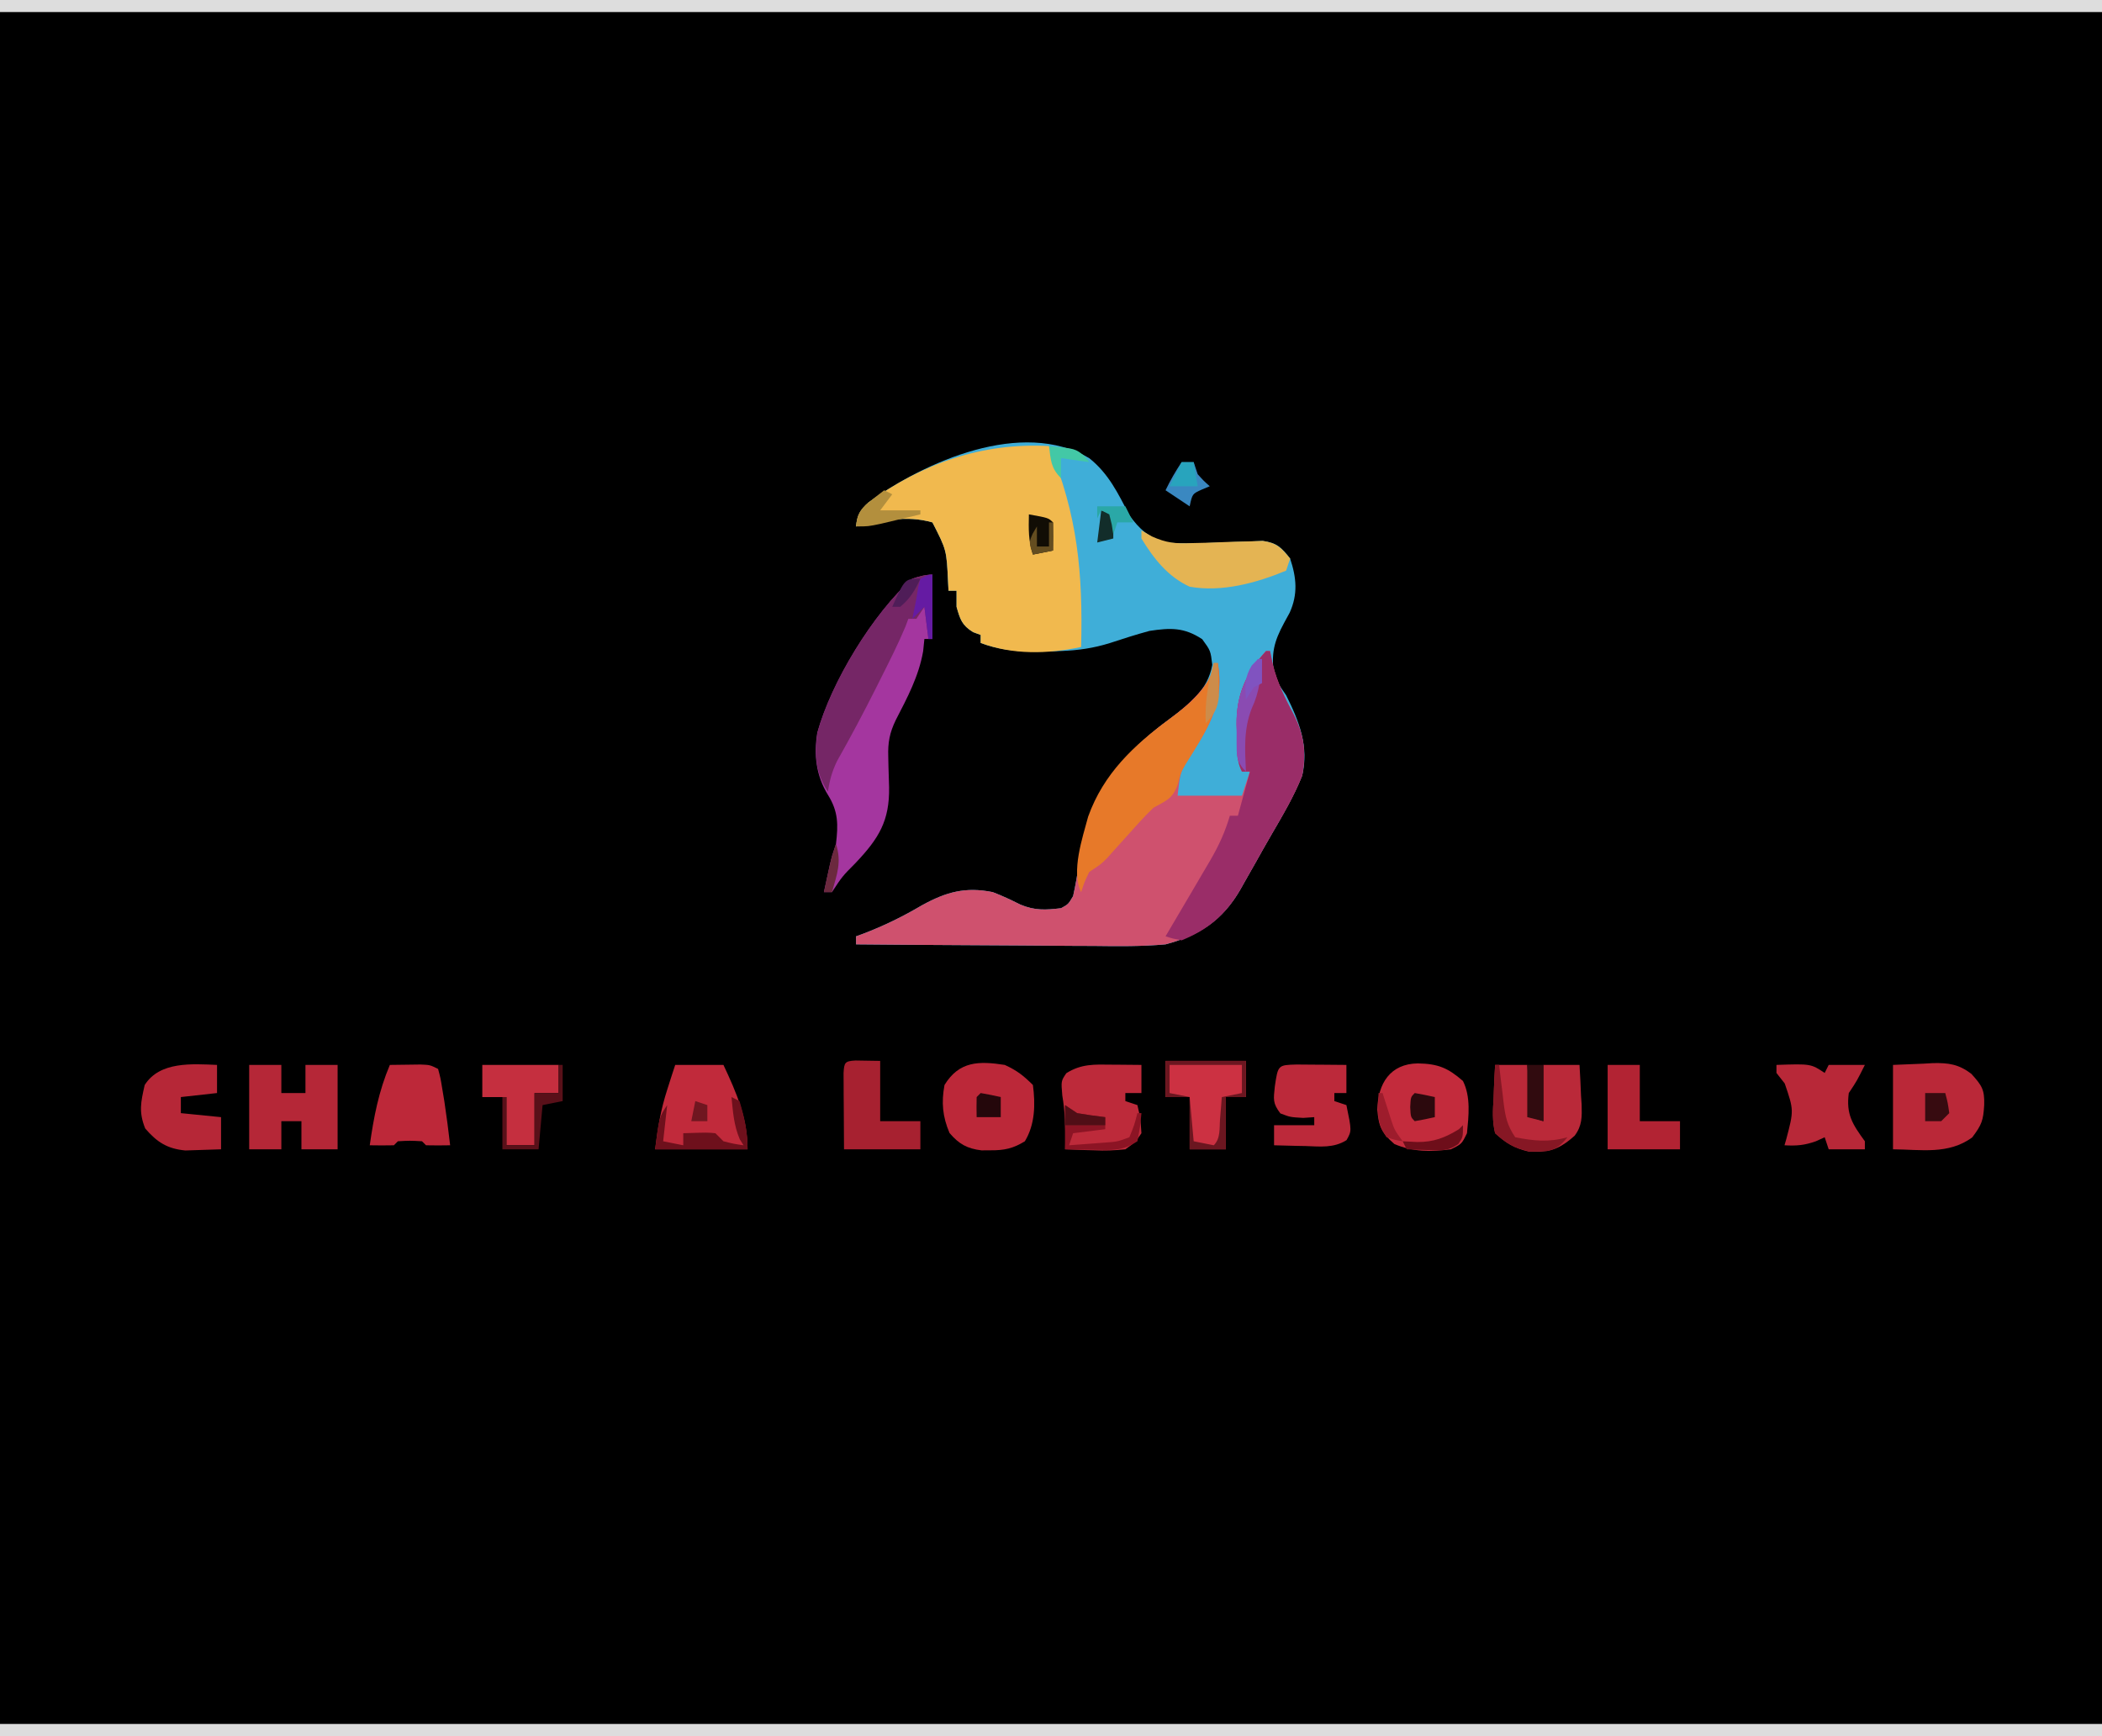 <?xml version="1.0" encoding="UTF-8"?>
<svg version="1.1" xmlns="http://www.w3.org/2000/svg" width="523" height="432">
<path d="M0 0 C172.59 0 345.18 0 523 0 C523 142.56 523 285.12 523 432 C350.41 432 177.82 432 0 432 C0 289.44 0 146.88 0 0 Z " fill="#000000" transform="translate(0,0)"/>
<path d="M0 0 C4.817 3.829 7.204 8.775 9.961 14.16 C12.511 17.712 14.836 19.759 19 21 C23.578 21.366 28.103 21.195 32.688 21 C35.107 20.898 37.528 20.814 39.949 20.75 C41.548 20.68 41.548 20.68 43.178 20.609 C46.742 21.103 47.825 22.195 50 25 C51.589 29.767 51.967 33.866 49.883 38.465 C49.426 39.301 48.97 40.138 48.5 41 C45.927 45.759 45.271 48.623 46 54 C47.247 56.468 47.247 56.468 49 59 C52.246 65.481 54.723 71.762 53 79 C50.916 84.139 48.124 88.924 45.335 93.705 C43.98 96.034 42.664 98.381 41.352 100.734 C40.486 102.261 39.619 103.788 38.75 105.312 C38.151 106.379 38.151 106.379 37.54 107.467 C33.128 115.022 27.439 118.764 19 121 C13.054 121.538 7.145 121.468 1.18 121.391 C-0.532 121.383 -2.244 121.377 -3.957 121.373 C-8.432 121.358 -12.906 121.319 -17.381 121.275 C-21.96 121.234 -26.538 121.215 -31.117 121.195 C-40.078 121.153 -49.039 121.084 -58 121 C-58 120.34 -58 119.68 -58 119 C-57.429 118.792 -56.858 118.585 -56.27 118.371 C-51.056 116.39 -46.37 114.085 -41.562 111.25 C-35.531 107.954 -30.803 106.639 -24 108 C-21.628 108.906 -19.403 109.954 -17.137 111.098 C-13.556 112.61 -10.844 112.464 -7 112 C-5.207 111.029 -5.207 111.029 -4 109 C-3.4 106.286 -2.941 103.681 -2.562 100.938 C0.036 84.73 6.741 74.643 19.988 64.93 C24.916 61.283 29.519 57.744 30.625 51.438 C30.209 47.919 30.209 47.919 28.125 45.062 C23.631 42.097 20.243 42.203 15 43 C11.655 43.908 8.381 44.956 5.09 46.043 C1.019 47.304 -2.756 47.84 -7 48 C-8.582 48.06 -8.582 48.06 -10.195 48.121 C-16.199 48.237 -21.352 48.101 -27 46 C-27 45.34 -27 44.68 -27 44 C-27.928 43.66 -27.928 43.66 -28.875 43.312 C-31.674 41.584 -32.108 40.122 -33 37 C-33 35.68 -33 34.36 -33 33 C-33.66 33 -34.32 33 -35 33 C-35.037 32.276 -35.075 31.551 -35.113 30.805 C-35.479 22.874 -35.479 22.874 -39 16 C-45.524 14.136 -51.481 15.55 -58 17 C-57.669 14.085 -57.087 13.082 -54.918 11.035 C-40.779 0.821 -16.719 -9.853 0 0 Z " fill="#3FAED8" transform="translate(271,114)"/>
<path d="M0 0 C0.33 0 0.66 0 1 0 C1.227 1.114 1.454 2.228 1.688 3.375 C2.792 7.866 4.724 11.727 6.879 15.801 C9.48 20.903 10.045 25.397 9 31 C6.98 36.157 4.119 40.932 1.335 45.705 C-0.02 48.034 -1.336 50.381 -2.648 52.734 C-3.514 54.261 -4.381 55.788 -5.25 57.312 C-5.849 58.379 -5.849 58.379 -6.46 59.467 C-10.872 67.022 -16.561 70.764 -25 73 C-30.946 73.538 -36.855 73.468 -42.82 73.391 C-44.532 73.383 -46.244 73.377 -47.957 73.373 C-52.432 73.358 -56.906 73.319 -61.381 73.275 C-65.96 73.234 -70.538 73.215 -75.117 73.195 C-84.078 73.153 -93.039 73.084 -102 73 C-102 72.34 -102 71.68 -102 71 C-101.429 70.792 -100.858 70.585 -100.27 70.371 C-95.056 68.39 -90.37 66.085 -85.562 63.25 C-79.531 59.954 -74.803 58.639 -68 60 C-65.628 60.906 -63.403 61.954 -61.137 63.098 C-57.556 64.61 -54.844 64.464 -51 64 C-49.207 63.029 -49.207 63.029 -48 61 C-47.4 58.286 -46.941 55.681 -46.562 52.938 C-43.964 36.73 -37.259 26.643 -24.012 16.93 C-18.881 13.133 -14.543 9.01 -12 3 C-10.512 11.668 -13.224 17.195 -17.711 24.34 C-18.114 24.987 -18.518 25.634 -18.934 26.301 C-19.491 27.154 -19.491 27.154 -20.06 28.025 C-21.376 30.556 -21.376 30.556 -22 36 C-16.72 36 -11.44 36 -6 36 C-5.01 33.03 -5.01 33.03 -4 30 C-4.66 30 -5.32 30 -6 30 C-7.541 26.917 -7.226 23.693 -7.25 20.312 C-7.271 19.617 -7.291 18.922 -7.312 18.205 C-7.367 10.852 -5.009 5.51 0 0 Z " fill="#CF516E" transform="translate(315,162)"/>
<path d="M0 0 C7.16 17.291 8.442 31.45 8 50 C-0.313 51.764 -8.968 51.989 -17 49 C-17 48.34 -17 47.68 -17 47 C-17.928 46.66 -17.928 46.66 -18.875 46.312 C-21.674 44.584 -22.108 43.122 -23 40 C-23 38.68 -23 37.36 -23 36 C-23.66 36 -24.32 36 -25 36 C-25.037 35.276 -25.075 34.551 -25.113 33.805 C-25.479 25.874 -25.479 25.874 -29 19 C-35.524 17.136 -41.481 18.55 -48 20 C-47.669 17.085 -47.087 16.082 -44.918 14.035 C-31.475 4.323 -16.695 -0.903 0 0 Z " fill="#F1B94E" transform="translate(261,111)"/>
<path d="M0 0 C172.59 0 345.18 0 523 0 C523 0.99 523 1.98 523 3 C350.41 3 177.82 3 0 3 C0 2.01 0 1.02 0 0 Z " fill="#DDDDDD" transform="translate(0,429)"/>
<path d="M0 0 C172.59 0 345.18 0 523 0 C523 0.99 523 1.98 523 3 C350.41 3 177.82 3 0 3 C0 2.01 0 1.02 0 0 Z " fill="#DDDDDD" transform="translate(0,0)"/>
<path d="M0 0 C0 5.28 0 10.56 0 16 C-0.66 16 -1.32 16 -2 16 C-2.103 17.011 -2.206 18.021 -2.312 19.062 C-3.402 25.303 -6.254 30.624 -9.133 36.203 C-10.656 39.359 -11.105 41.79 -10.992 45.238 C-10.967 46.469 -10.967 46.469 -10.941 47.725 C-10.897 49.438 -10.845 51.152 -10.785 52.865 C-10.64 61.276 -13.339 65.644 -19.125 71.75 C-22.448 75.103 -22.448 75.103 -25 79 C-25.66 79 -26.32 79 -27 79 C-26.69 77.562 -26.377 76.125 -26.062 74.688 C-25.888 73.887 -25.714 73.086 -25.535 72.262 C-25 70 -25 70 -24 67 C-23.436 62.228 -23.4 58.956 -26 54.812 C-28.96 49.973 -29.54 44.893 -28.649 39.307 C-25.123 26.782 -14.81 9.666 -5 1 C-3.286 0.446 -1.804 0 0 0 Z " fill="#A4369F" transform="translate(232,143)"/>
<path d="M0 0 C0.33 0 0.66 0 1 0 C1.227 1.114 1.454 2.228 1.688 3.375 C2.792 7.866 4.724 11.727 6.879 15.801 C9.48 20.903 10.045 25.397 9 31 C6.98 36.157 4.119 40.932 1.335 45.705 C-0.02 48.034 -1.336 50.381 -2.648 52.734 C-3.514 54.261 -4.381 55.788 -5.25 57.312 C-5.649 58.023 -6.049 58.734 -6.46 59.467 C-10.039 65.596 -14.332 69.304 -21 72 C-23.184 71.574 -23.184 71.574 -25 71 C-24.718 70.522 -24.436 70.043 -24.146 69.551 C-22.847 67.346 -21.548 65.142 -20.25 62.938 C-19.807 62.185 -19.363 61.433 -18.906 60.658 C-17.601 58.441 -16.3 56.221 -15 54 C-14.612 53.34 -14.223 52.68 -13.823 52 C-11.731 48.405 -10.171 44.999 -9 41 C-8.34 41 -7.68 41 -7 41 C-6.01 37.37 -5.02 33.74 -4 30 C-4.66 30 -5.32 30 -6 30 C-7.541 26.917 -7.226 23.693 -7.25 20.312 C-7.271 19.617 -7.291 18.922 -7.312 18.205 C-7.367 10.852 -5.009 5.51 0 0 Z " fill="#9A2D68" transform="translate(315,162)"/>
<path d="M0 0 C0.33 0 0.66 0 1 0 C2.765 10.284 -1.822 16.832 -7.011 25.194 C-8.177 27.173 -8.177 27.173 -8.977 30.293 C-10.307 33.811 -11.76 34.18 -15 36 C-17.34 38.235 -19.473 40.648 -21.625 43.062 C-22.76 44.327 -23.898 45.589 -25.039 46.848 C-25.536 47.405 -26.033 47.962 -26.545 48.535 C-28 50 -28 50 -31 52 C-32.205 54.552 -32.205 54.552 -33 57 C-35.549 51.902 -32.667 43.501 -31.254 38.203 C-27.436 27.548 -19.926 20.466 -11.012 13.93 C-6.548 10.627 -2.041 7.042 -0.188 1.625 C-0.095 0.821 -0.095 0.821 0 0 Z " fill="#E77929" transform="translate(302,165)"/>
<path d="M0 0 C2.516 -0.103 5.032 -0.206 7.625 -0.312 C8.796 -0.381 8.796 -0.381 9.991 -0.45 C13.846 -0.526 16.361 -0.162 19.48 2.207 C22.135 5.15 22.802 6.127 22.688 10 C22.459 13.836 22.094 14.875 19.688 18.062 C13.733 22.356 7.081 21.065 0 21 C0 14.07 0 7.14 0 0 Z " fill="#BA2838" transform="translate(471,265)"/>
<path d="M0 0 C5.031 0.087 7.483 1.091 11.25 4.375 C13.226 8.327 12.67 13.066 12.25 17.375 C10.938 20.062 10.938 20.062 8.25 21.375 C3.256 22.02 -1.15 22.061 -5.812 20.062 C-8.985 17.299 -9.722 15.728 -10.062 11.5 C-9.905 4.903 -6.793 0.103 0 0 Z " fill="#C32B3C" transform="translate(352.75,264.625)"/>
<path d="M0 0 C3.023 1.385 4.669 2.669 7 5 C7.638 9.776 7.539 14.81 5 19 C2.106 20.793 -0.118 21.273 -3.5 21.25 C-4.253 21.255 -5.006 21.26 -5.781 21.266 C-9.371 20.836 -11.423 19.681 -13.75 16.938 C-15.484 12.862 -15.804 9.36 -15 5 C-11.339 -0.979 -6.413 -0.992 0 0 Z " fill="#BC2839" transform="translate(250,265)"/>
<path d="M0 0 C2.64 0 5.28 0 8 0 C8 2.31 8 4.62 8 7 C9.98 7 11.96 7 14 7 C14 4.69 14 2.38 14 0 C16.64 0 19.28 0 22 0 C22 6.93 22 13.86 22 21 C19.03 21 16.06 21 13 21 C13 18.69 13 16.38 13 14 C11.35 14 9.7 14 8 14 C8 16.31 8 18.62 8 21 C5.36 21 2.72 21 0 21 C0 14.07 0 7.14 0 0 Z " fill="#B52737" transform="translate(62,265)"/>
<path d="M0 0 C1.06 0.007 1.06 0.007 2.141 0.014 C3.885 0.025 5.63 0.043 7.375 0.062 C7.375 2.373 7.375 4.683 7.375 7.062 C6.055 7.062 4.735 7.062 3.375 7.062 C3.375 7.723 3.375 8.383 3.375 9.062 C4.365 9.393 5.355 9.723 6.375 10.062 C7.125 13.312 7.125 13.312 7.375 17.062 C5.875 19.281 5.875 19.281 3.375 21.062 C0.638 21.354 -1.664 21.446 -4.375 21.312 C-5.072 21.294 -5.77 21.276 -6.488 21.258 C-8.201 21.211 -9.913 21.139 -11.625 21.062 C-11.613 20.506 -11.602 19.949 -11.59 19.375 C-11.543 15.384 -11.639 11.627 -12.312 7.688 C-12.625 4.062 -12.625 4.062 -11.312 2.125 C-7.552 -0.243 -4.328 -0.052 0 0 Z " fill="#BD2A3A" transform="translate(276.625,264.938)"/>
<path d="M0 0 C3.96 0 7.92 0 12 0 C15.256 6.947 18 13.203 18 21 C10.41 21 2.82 21 -5 21 C-4.302 15.419 -3.616 11.197 -1.938 6 C-1.575 4.866 -1.213 3.731 -0.84 2.562 C-0.563 1.717 -0.286 0.871 0 0 Z " fill="#C12A3B" transform="translate(168,265)"/>
<path d="M0 0 C0 5.28 0 10.56 0 16 C-0.33 16 -0.66 16 -1 16 C-1.33 13.36 -1.66 10.72 -2 8 C-2.99 9.485 -2.99 9.485 -4 11 C-4.66 11 -5.32 11 -6 11 C-6.233 11.629 -6.467 12.258 -6.707 12.906 C-8.504 17.205 -10.596 21.338 -12.688 25.5 C-13.131 26.387 -13.574 27.274 -14.031 28.188 C-17.119 34.334 -20.335 40.384 -23.723 46.371 C-24.977 48.952 -25.584 51.173 -26 54 C-29.092 49.363 -29.365 44.882 -28.617 39.371 C-25.368 26.89 -14.712 9.579 -5 1 C-3.286 0.446 -1.804 0 0 0 Z " fill="#752666" transform="translate(232,143)"/>
<path d="M0 0 C2.64 0 5.28 0 8 0 C8.33 4.29 8.66 8.58 9 13 C9.99 13.33 10.98 13.66 12 14 C12 9.38 12 4.76 12 0 C14.97 0 17.94 0 21 0 C21.163 2.565 21.281 5.12 21.375 7.688 C21.45 8.769 21.45 8.769 21.527 9.873 C21.611 12.928 21.666 15.107 19.796 17.615 C16.901 20.192 14.386 21.682 10.5 21.562 C9.433 21.564 9.433 21.564 8.344 21.566 C4.754 20.699 2.733 19.503 0 17 C-0.733 14.051 -0.57 11.265 -0.375 8.25 C-0.348 7.457 -0.321 6.664 -0.293 5.848 C-0.222 3.897 -0.115 1.948 0 0 Z " fill="#BA2939" transform="translate(372,265)"/>
<path d="M0 0 C1.488 0.007 2.977 0.019 4.465 0.035 C5.223 0.04 5.982 0.044 6.764 0.049 C8.643 0.061 10.523 0.079 12.402 0.098 C12.402 2.408 12.402 4.718 12.402 7.098 C11.412 7.098 10.422 7.098 9.402 7.098 C9.402 7.758 9.402 8.418 9.402 9.098 C10.392 9.428 11.382 9.758 12.402 10.098 C13.733 16.51 13.733 16.51 12.434 18.816 C9.23 20.837 5.873 20.41 2.215 20.285 C1.465 20.272 0.716 20.258 -0.057 20.244 C-1.904 20.209 -3.751 20.155 -5.598 20.098 C-5.598 18.448 -5.598 16.798 -5.598 15.098 C-2.298 15.098 1.002 15.098 4.402 15.098 C4.402 14.438 4.402 13.778 4.402 13.098 C3.495 13.16 2.587 13.221 1.652 13.285 C-1.598 13.098 -1.598 13.098 -4.035 12.16 C-5.987 9.583 -5.721 8.625 -5.41 5.473 C-4.623 0.125 -4.623 0.125 0 0 Z " fill="#BC293A" transform="translate(322.598,264.902)"/>
<path d="M0 0 C8.571 -0.286 8.571 -0.286 12 2 C12.33 1.34 12.66 0.68 13 0 C15.97 0 18.94 0 22 0 C20 4 20 4 18 7 C17.292 12.307 18.925 14.771 22 19 C22 19.66 22 20.32 22 21 C19.03 21 16.06 21 13 21 C12.67 20.01 12.34 19.02 12 18 C11.278 18.33 10.556 18.66 9.812 19 C6.983 20.006 4.971 20.17 2 20 C2.144 19.505 2.289 19.01 2.438 18.5 C4.337 11.297 4.337 11.297 2.062 4.625 C1.382 3.759 0.701 2.893 0 2 C0 1.34 0 0.68 0 0 Z " fill="#B82838" transform="translate(442,265)"/>
<path d="M0 0 C1.625 -0.027 3.25 -0.046 4.875 -0.062 C5.78 -0.074 6.685 -0.086 7.617 -0.098 C10 0 10 0 12 1 C12.598 3.223 12.598 3.223 13.062 6.062 C13.308 7.544 13.308 7.544 13.559 9.055 C14.105 12.698 14.586 16.339 15 20 C13 20.043 11 20.041 9 20 C8.67 19.67 8.34 19.34 8 19 C5 18.833 5 18.833 2 19 C1.67 19.33 1.34 19.66 1 20 C-1 20.041 -3 20.043 -5 20 C-4.003 12.96 -2.776 6.561 0 0 Z " fill="#BD2839" transform="translate(97,265)"/>
<path d="M0 0 C6.6 0 13.2 0 20 0 C20 2.97 20 5.94 20 9 C18.35 9 16.7 9 15 9 C15 13.29 15 17.58 15 22 C12.03 22 9.06 22 6 22 C6 17.71 6 13.42 6 9 C4.02 9 2.04 9 0 9 C0 6.03 0 3.06 0 0 Z " fill="#CC3142" transform="translate(290,264)"/>
<path d="M0 0 C0 2.31 0 4.62 0 7 C-4.455 7.495 -4.455 7.495 -9 8 C-9 9.32 -9 10.64 -9 12 C-5.7 12.33 -2.4 12.66 1 13 C1 15.64 1 18.28 1 21 C-0.895 21.082 -2.791 21.139 -4.688 21.188 C-6.271 21.24 -6.271 21.24 -7.887 21.293 C-12.388 20.869 -14.964 19.209 -17.875 15.812 C-19.514 11.716 -18.972 9.307 -18 5 C-14.246 -0.928 -6.187 -0.247 0 0 Z " fill="#B62737" transform="translate(54,265)"/>
<path d="M0 0 C1.288 0.738 1.288 0.738 2.603 1.49 C6.256 3.114 8.397 3.304 12.352 3.152 C14.123 3.111 14.123 3.111 15.93 3.068 C18.401 2.981 20.873 2.89 23.344 2.795 C25.111 2.755 25.111 2.755 26.914 2.715 C28.522 2.655 28.522 2.655 30.163 2.594 C33.675 3.097 34.795 4.302 37 7 C36.67 7.99 36.34 8.98 36 10 C28.618 13.07 20.012 15.424 12 14 C6.563 11.491 3.079 7.045 0 2 C0 1.34 0 0.68 0 0 Z " fill="#E4B453" transform="translate(284,132)"/>
<path d="M0 0 C2.051 0.033 4.102 0.065 6.152 0.098 C6.152 5.048 6.152 9.998 6.152 15.098 C9.452 15.098 12.752 15.098 16.152 15.098 C16.152 17.408 16.152 19.718 16.152 22.098 C9.882 22.098 3.612 22.098 -2.848 22.098 C-2.874 18.618 -2.894 15.139 -2.91 11.66 C-2.919 10.667 -2.927 9.674 -2.936 8.65 C-2.939 7.706 -2.942 6.762 -2.945 5.789 C-2.951 4.915 -2.956 4.04 -2.961 3.139 C-2.815 0.503 -2.644 0.14 0 0 Z " fill="#A72130" transform="translate(212.848,263.902)"/>
<path d="M0 0 C2.64 0 5.28 0 8 0 C8 4.62 8 9.24 8 14 C11.3 14 14.6 14 18 14 C18 16.31 18 18.62 18 21 C12.06 21 6.12 21 0 21 C0 14.07 0 7.14 0 0 Z " fill="#B22333" transform="translate(400,265)"/>
<path d="M0 0 C6.27 0 12.54 0 19 0 C19 2.31 19 4.62 19 7 C17.02 7 15.04 7 13 7 C13 11.29 13 15.58 13 20 C10.69 20 8.38 20 6 20 C6 16.04 6 12.08 6 8 C4.02 8 2.04 8 0 8 C0 5.36 0 2.72 0 0 Z " fill="#C52F3F" transform="translate(120,265)"/>
<path d="M0 0 C6.6 0 13.2 0 20 0 C20 2.97 20 5.94 20 9 C18.35 9 16.7 9 15 9 C15 13.29 15 17.58 15 22 C12.03 22 9.06 22 6 22 C6 17.71 6 13.42 6 9 C4.02 9 2.04 9 0 9 C0 6.03 0 3.06 0 0 Z M1 1 C1 3.31 1 5.62 1 8 C3.475 8.495 3.475 8.495 6 9 C6.33 12.63 6.66 16.26 7 20 C8.65 20.33 10.3 20.66 12 21 C13.74 19.26 13.372 16.806 13.562 14.438 C13.646 13.426 13.73 12.414 13.816 11.371 C13.877 10.589 13.938 9.806 14 9 C15.65 8.67 17.3 8.34 19 8 C19 5.69 19 3.38 19 1 C13.06 1 7.12 1 1 1 Z " fill="#6B1620" transform="translate(290,264)"/>
<path d="M0 0 C0.66 0.33 1.32 0.66 2 1 C3.268 5.296 4 8.509 4 13 C-3.59 13 -11.18 13 -19 13 C-18 5 -18 5 -16 2 C-16.33 4.97 -16.66 7.94 -17 11 C-15.35 11.33 -13.7 11.66 -12 12 C-12 11.01 -12 10.02 -12 9 C-5.945 8.805 -5.945 8.805 -4 9 C-3.34 9.66 -2.68 10.32 -2 11 C0.571 11.648 0.571 11.648 3 12 C2.536 11.258 2.536 11.258 2.062 10.5 C0.584 7.02 0.376 3.76 0 0 Z " fill="#6E101C" transform="translate(182,273)"/>
<path d="M0 0 C1.485 0.99 1.485 0.99 3 2 C5.324 2.394 7.658 2.735 10 3 C10 3.99 10 4.98 10 6 C7.36 6.33 4.72 6.66 2 7 C1.67 7.99 1.34 8.98 1 10 C2.938 9.859 4.875 9.712 6.812 9.562 C7.891 9.481 8.97 9.4 10.082 9.316 C13.06 9.098 13.06 9.098 16 8 C17.225 4.992 17.225 4.992 18 2 C18.33 2 18.66 2 19 2 C18.688 5.375 18.688 5.375 18 9 C14.319 11.454 11.556 11.228 7.312 11.125 C6.26 11.111 6.26 11.111 5.186 11.098 C3.457 11.074 1.728 11.038 0 11 C0 7.37 0 3.74 0 0 Z " fill="#8C1424" transform="translate(265,275)"/>
<path d="M0 0 C0.99 0 1.98 0 3 0 C3.33 0.99 3.66 1.98 4 3 C5.5 4.667 5.5 4.667 7 6 C6.361 6.268 5.721 6.536 5.062 6.812 C2.669 7.887 2.669 7.887 2 11 C0.02 9.68 -1.96 8.36 -4 7 C-2.796 4.506 -1.546 2.319 0 0 Z " fill="#3A88C1" transform="translate(294,115)"/>
<path d="M0 0 C0.33 0 0.66 0 1 0 C0.705 4.484 0.375 8.206 -1.562 12.312 C-3.601 17.542 -3.246 22.453 -3 28 C-5.506 25.494 -5.287 23.906 -5.322 20.479 C-5.319 19.764 -5.316 19.049 -5.312 18.312 C-5.329 17.617 -5.345 16.922 -5.361 16.205 C-5.367 9.789 -3.583 5.375 0 0 Z " fill="#8A4BB2" transform="translate(313,164)"/>
<path d="M0 0 C0.33 0 0.66 0 1 0 C1 2.97 1 5.94 1 9 C-0.65 9.33 -2.3 9.66 -4 10 C-4.33 13.63 -4.66 17.26 -5 21 C-7.97 21 -10.94 21 -14 21 C-14 16.71 -14 12.42 -14 8 C-13.67 8 -13.34 8 -13 8 C-13 11.96 -13 15.92 -13 20 C-10.69 20 -8.38 20 -6 20 C-6 15.71 -6 11.42 -6 7 C-4.02 7 -2.04 7 0 7 C0 4.69 0 2.38 0 0 Z " fill="#591019" transform="translate(139,265)"/>
<path d="M0 0 C4.875 0.875 4.875 0.875 6 2 C6.041 4.333 6.042 6.667 6 9 C4.35 9.33 2.7 9.66 1 10 C-0.158 6.527 -0.069 3.639 0 0 Z " fill="#110D05" transform="translate(256,128)"/>
<path d="M0 0 C0.33 0 0.66 0 1 0 C1.121 1.048 1.242 2.096 1.367 3.176 C1.536 4.555 1.705 5.934 1.875 7.312 C1.954 8.003 2.032 8.693 2.113 9.404 C2.559 12.956 2.98 14.97 5 18 C9.672 18.919 13.361 19.305 18 18 C16.38 19.939 15.458 20.903 12.949 21.434 C11.83 21.436 11.83 21.436 10.688 21.438 C9.949 21.457 9.21 21.476 8.449 21.496 C4.755 20.748 2.776 19.561 0 17 C-0.732 14.051 -0.57 11.265 -0.375 8.25 C-0.348 7.457 -0.321 6.664 -0.293 5.848 C-0.222 3.897 -0.115 1.948 0 0 Z " fill="#861724" transform="translate(372,265)"/>
<path d="M0 0 C0.66 0.33 1.32 0.66 2 1 C1.01 2.32 0.02 3.64 -1 5 C2.3 5 5.6 5 9 5 C9 5.33 9 5.66 9 6 C6.897 6.504 4.792 7.003 2.688 7.5 C0.93 7.918 0.93 7.918 -0.863 8.344 C-4 9 -4 9 -7 9 C-6.824 6.621 -6.303 5.298 -4.598 3.621 C-3.094 2.379 -1.549 1.186 0 0 Z " fill="#B38F3D" transform="translate(220,122)"/>
<path d="M0 0 C1.32 0 2.64 0 4 0 C4 4.62 4 9.24 4 14 C2.68 13.67 1.36 13.34 0 13 C0 8.71 0 4.42 0 0 Z " fill="#310B0F" transform="translate(380,265)"/>
<path d="M0 0 C1.65 0 3.3 0 5 0 C5.625 2.375 5.625 2.375 6 5 C5.34 5.66 4.68 6.32 4 7 C2.68 7 1.36 7 0 7 C0 4.69 0 2.38 0 0 Z " fill="#370B10" transform="translate(479,272)"/>
<path d="M0 0 C1.675 0.286 3.344 0.618 5 1 C5 2.65 5 4.3 5 6 C3.344 6.382 1.675 6.714 0 7 C-1 6 -1 6 -1.125 3.5 C-1 1 -1 1 0 0 Z " fill="#2C090D" transform="translate(352,272)"/>
<path d="M0 0 C0 5.28 0 10.56 0 16 C-0.33 16 -0.66 16 -1 16 C-1.33 13.36 -1.66 10.72 -2 8 C-2.99 8.99 -3.98 9.98 -5 11 C-4.667 9.333 -4.333 7.667 -4 6 C-3.856 5.093 -3.711 4.185 -3.562 3.25 C-3.377 2.507 -3.191 1.765 -3 1 C-1 0 -1 0 0 0 Z " fill="#651BA3" transform="translate(232,143)"/>
<path d="M0 0 C1.675 0.286 3.344 0.618 5 1 C5 2.65 5 4.3 5 6 C3.02 6 1.04 6 -1 6 C-1.043 4.334 -1.041 2.666 -1 1 C-0.67 0.67 -0.34 0.34 0 0 Z " fill="#24070B" transform="translate(244,272)"/>
<path d="M0 0 C0.99 0 1.98 0 3 0 C3.33 1.98 3.66 3.96 4 6 C1.69 6 -0.62 6 -3 6 C-2 4 -1 2 0 0 Z " fill="#28A4BD" transform="translate(294,115)"/>
<path d="M0 0 C0 3 0 3 -1.145 4.676 C-3.726 6.518 -5.552 6.298 -8.688 6.188 C-9.681 6.16 -10.675 6.133 -11.699 6.105 C-12.458 6.071 -13.218 6.036 -14 6 C-14.33 5.34 -14.66 4.68 -15 4 C-13.206 4.093 -13.206 4.093 -11.375 4.188 C-7.257 4.202 -4.548 3.164 -1 1 C-0.67 0.67 -0.34 0.34 0 0 Z " fill="#6E0E1A" transform="translate(364,280)"/>
<path d="M0 0 C6.523 0.615 6.523 0.615 8.938 2.562 C9.288 3.037 9.639 3.511 10 4 C7.69 3.67 5.38 3.34 3 3 C3 4.65 3 6.3 3 8 C0.435 5.435 0.46 3.523 0 0 Z " fill="#43C8A6" transform="translate(261,111)"/>
<path d="M0 0 C1.485 0.99 1.485 0.99 3 2 C5.324 2.394 7.658 2.735 10 3 C10 3.66 10 4.32 10 5 C6.7 5 3.4 5 0 5 C0 3.35 0 1.7 0 0 Z " fill="#500E16" transform="translate(265,275)"/>
<path d="M0 0 C0.33 0 0.66 0 1 0 C1.081 1.749 1.139 3.5 1.188 5.25 C1.24 6.712 1.24 6.712 1.293 8.203 C0.961 11.375 0.113 12.67 -2 15 C-2.226 9.581 -1.467 5.225 0 0 Z " fill="#CD8C4A" transform="translate(302,165)"/>
<path d="M0 0 C0.99 0.33 1.98 0.66 3 1 C3 2.98 3 4.96 3 7 C1.68 7.33 0.36 7.66 -1 8 C-0.67 5.36 -0.34 2.72 0 0 Z " fill="#122D2A" transform="translate(274,127)"/>
<path d="M0 0 C2.31 0 4.62 0 7 0 C7.66 1.32 8.32 2.64 9 4 C7.68 4 6.36 4 5 4 C4.67 4.99 4.34 5.98 4 7 C3.876 6.196 3.752 5.391 3.625 4.562 C3.316 3.294 3.316 3.294 3 2 C2.34 1.67 1.68 1.34 1 1 C0.67 1.66 0.34 2.32 0 3 C0 2.01 0 1.02 0 0 Z " fill="#2AA8A7" transform="translate(273,126)"/>
<path d="M0 0 C0.33 0 0.66 0 1 0 C1.193 0.615 1.387 1.23 1.586 1.863 C1.846 2.672 2.107 3.48 2.375 4.312 C2.63 5.113 2.885 5.914 3.148 6.738 C3.988 9.227 3.988 9.227 6 12 C4.125 11.688 4.125 11.688 2 11 C-0.679 6.981 -0.156 4.758 0 0 Z " fill="#9D1C2C" transform="translate(343,272)"/>
<path d="M0 0 C0.33 0 0.66 0 1 0 C1 2.31 1 4.62 1 7 C-0.65 7.33 -2.3 7.66 -4 8 C-5 5 -5 5 -4.062 2.812 C-3.537 1.915 -3.537 1.915 -3 1 C-3 2.65 -3 4.3 -3 6 C-2.01 6 -1.02 6 0 6 C0 4.02 0 2.04 0 0 Z " fill="#644D20" transform="translate(261,130)"/>
<path d="M0 0 C0.33 0 0.66 0 1 0 C1 1.98 1 3.96 1 6 C0.01 6.495 0.01 6.495 -1 7 C-1.66 7.99 -2.32 8.98 -3 10 C-3.232 6.593 -3.357 4.59 -1.562 1.625 C-0.789 0.821 -0.789 0.821 0 0 Z " fill="#8053C0" transform="translate(313,164)"/>
<path d="M0 0 C-1.285 2.867 -2.571 4.976 -5 7 C-5.66 7 -6.32 7 -7 7 C-3.862 0 -3.862 0 0 0 Z " fill="#4F1D58" transform="translate(229,144)"/>
<path d="M0 0 C1.456 4.521 0.27 7.516 -1 12 C-1.66 12 -2.32 12 -3 12 C-2.69 10.562 -2.377 9.125 -2.062 7.688 C-1.888 6.887 -1.714 6.086 -1.535 5.262 C-1 3 -1 3 0 0 Z " fill="#6B293E" transform="translate(208,210)"/>
<path d="M0 0 C0.99 0.33 1.98 0.66 3 1 C3 2.32 3 3.64 3 5 C1.68 5 0.36 5 -1 5 C-0.67 3.35 -0.34 1.7 0 0 Z " fill="#701620" transform="translate(173,274)"/>
</svg>
